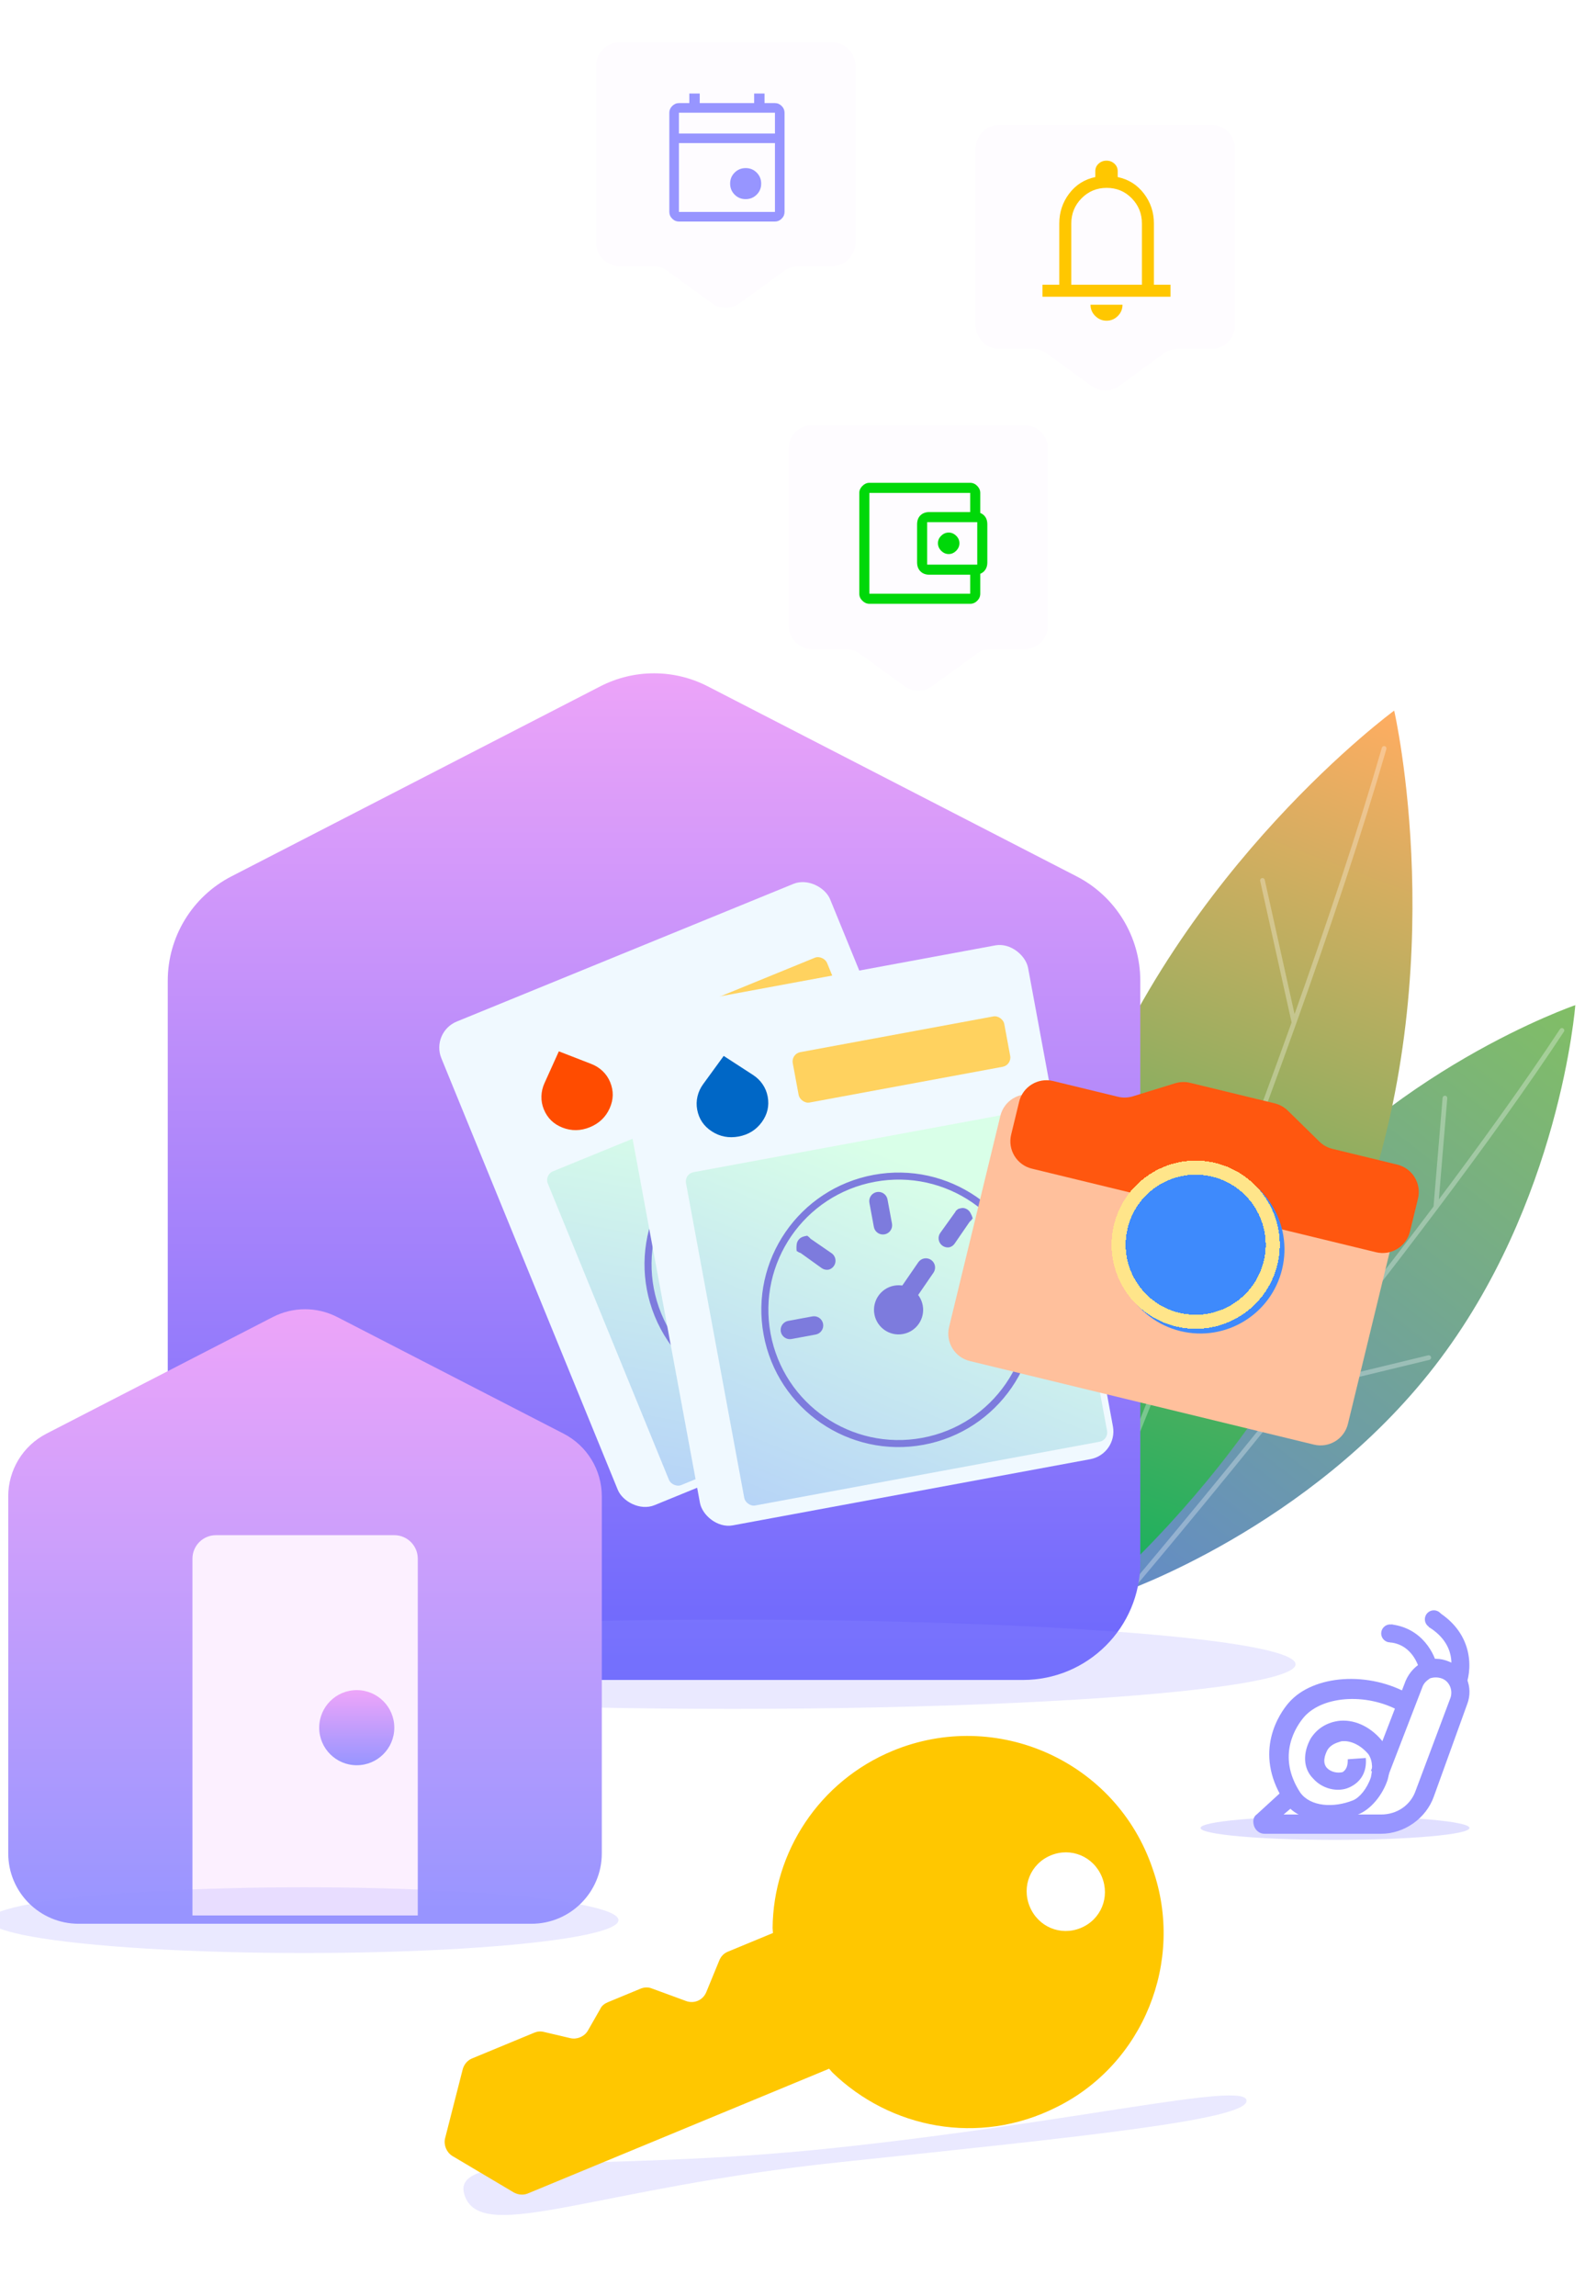 <svg width="340" height="489" viewBox="0 0 340 489" fill="none" xmlns="http://www.w3.org/2000/svg">
<g clip-path="url(#clip0_463_1203)">
<g filter="url(#filter0_f_463_1203)">
<ellipse cx="28.646" cy="2.535" rx="28.646" ry="2.535" transform="matrix(-1 0 0 1 313.048 386.83)" fill="#9795FF" fill-opacity="0.3"/>
</g>
<path d="M269.347 390.599H294.239C299.163 390.599 303.813 387.317 305.454 382.667L312.566 362.972C313.934 359.416 312.292 355.313 308.736 353.945C306.822 353.125 304.907 353.125 303.266 353.945C301.625 354.766 300.257 356.134 299.436 358.048L292.051 377.196L295.607 378.564L302.992 359.416C303.266 358.595 303.813 358.048 304.633 357.501C305.454 357.228 306.275 357.228 307.095 357.501C308.736 358.048 309.557 359.963 309.01 361.604L301.625 381.299C300.53 384.582 297.521 386.496 294.239 386.496H273.45L277.006 383.487L274.271 380.478L267.706 386.496C266.885 387.043 266.885 388.138 267.159 388.958C267.432 389.779 268.253 390.599 269.347 390.599Z" fill="#9795FF"/>
<path d="M282.75 387.86C284.938 387.86 287.127 387.313 289.315 386.492C292.05 385.398 294.512 382.389 295.606 379.107C296.427 376.098 296.153 373.089 294.512 370.9C292.324 368.165 289.041 366.25 285.485 366.524C282.75 366.797 280.562 368.165 279.194 370.353C277.553 373.362 277.553 376.645 279.741 378.833C281.656 381.021 284.938 381.842 287.4 380.748C289.862 379.654 291.23 377.465 290.956 374.456L287.127 374.73C287.127 376.098 286.853 376.918 286.033 377.465C284.938 377.739 283.571 377.465 282.75 376.645C281.656 375.551 282.203 373.909 282.75 372.815C283.571 371.448 284.938 371.174 285.759 370.9C287.947 370.627 290.136 371.995 291.503 373.636C292.597 375.277 292.324 377.192 292.05 378.56C291.23 381.021 289.589 382.936 288.221 383.483C284.118 385.124 279.194 384.851 277.006 381.842C271.809 373.909 276.185 367.618 277.826 365.703C281.929 361.053 291.777 360.506 298.889 364.883L300.53 361.053C291.777 355.856 279.741 356.677 274.544 362.694C272.629 364.883 266.885 373.089 273.45 383.483C275.365 386.766 279.194 387.86 282.75 387.86Z" fill="#9795FF"/>
<path d="M302.445 355.854L306.274 355.307C305.727 352.298 302.992 346.828 296.427 346.007L296.153 349.836C301.351 350.384 302.445 355.854 302.445 355.854Z" fill="#9795FF"/>
<path d="M312.017 359.681C313.659 356.125 314.206 348.192 306.273 343.268L304.358 346.551C311.47 350.927 308.735 357.492 308.461 358.039L312.017 359.681Z" fill="#9795FF"/>
<path d="M305.454 346.83C304.396 346.83 303.539 345.972 303.539 344.915C303.539 343.857 304.396 343 305.454 343C306.511 343 307.369 343.857 307.369 344.915C307.369 345.972 306.511 346.83 305.454 346.83Z" fill="#9795FF"/>
<path d="M296.153 349.836C295.096 349.836 294.238 348.979 294.238 347.922C294.238 346.864 295.096 346.007 296.153 346.007C297.211 346.007 298.068 346.864 298.068 347.922C298.068 348.979 297.211 349.836 296.153 349.836Z" fill="#9795FF"/>
<g filter="url(#filter1_i_463_1203)">
<path d="M269.744 263.399C243.024 297.956 239.827 340.247 239.827 340.247C239.827 340.247 279.952 326.509 306.672 291.951C333.392 257.394 336.589 215.103 336.589 215.103C336.589 215.103 296.464 228.841 269.744 263.399Z" fill="url(#paint0_linear_463_1203)"/>
</g>
<path d="M241.427 337.706C241.427 337.706 256.543 319.878 275.536 296.153M332.743 219.482C325.106 231.075 315.709 244.108 305.877 257.175M305.877 257.175L307.818 233.892M305.877 257.175C295.741 270.647 285.143 284.155 275.536 296.153M275.536 296.153L304.367 289.176" stroke="white" stroke-opacity="0.3" stroke-linecap="round"/>
<g filter="url(#filter2_i_463_1203)">
<path d="M232.308 239.983C212.065 294.348 224.702 349.234 224.702 349.234C224.702 349.234 270.159 315.978 290.401 261.614C310.643 207.249 298.006 152.363 298.006 152.363C298.006 152.363 252.55 185.618 232.308 239.983Z" fill="url(#paint1_linear_463_1203)"/>
</g>
<path d="M225.731 345.365C225.731 345.365 237.862 316.793 252.583 279.214M294.861 159.418C289.753 177.13 282.981 197.366 275.672 217.816M275.672 217.816L268.944 187.526M275.672 217.816C268.135 238.898 260.028 260.208 252.583 279.214M252.583 279.214L286.386 258.989" stroke="white" stroke-opacity="0.3" stroke-linecap="round"/>
<g filter="url(#filter3_ii_463_1203)">
<path d="M35.738 206.9C35.738 197.539 40.968 188.962 49.29 184.676L127.88 144.194C135.064 140.494 143.592 140.494 150.776 144.194L229.366 184.676C237.688 188.962 242.918 197.539 242.918 206.9V330.836C242.918 344.643 231.725 355.836 217.918 355.836H60.738C46.931 355.836 35.738 344.643 35.738 330.836V206.9Z" fill="url(#paint2_linear_463_1203)"/>
</g>
<g filter="url(#filter4_f_463_1203)">
<ellipse cx="156" cy="354.5" rx="120" ry="9.5" fill="#9795FF" fill-opacity="0.2"/>
</g>
<g filter="url(#filter5_ii_463_1203)">
<path d="M1.755 316.713C1.755 311.096 4.893 305.95 9.886 303.378L58.111 278.538C62.421 276.318 67.538 276.318 71.848 278.538L120.073 303.378C125.066 305.95 128.204 311.097 128.204 316.713V392.772C128.204 401.056 121.489 407.772 113.204 407.772H16.755C8.471 407.772 1.755 401.056 1.755 392.772V316.713Z" fill="url(#paint3_linear_463_1203)"/>
</g>
<path d="M41 332C41 329.239 43.239 327 46 327H84C86.761 327 89 329.239 89 332V408H41V332Z" fill="#FCF0FF"/>
<circle cx="76" cy="368" r="8" fill="url(#paint4_linear_463_1203)"/>
<g filter="url(#filter6_f_463_1203)">
<ellipse cx="64.755" cy="409" rx="67" ry="7" fill="#9795FF" fill-opacity="0.2"/>
</g>
<g filter="url(#filter7_di_463_1203)">
<rect x="97.755" y="220.861" width="89.473" height="111.296" rx="6" transform="rotate(-22.238 97.755 220.861)" fill="#F0F9FF"/>
</g>
<rect x="115.948" y="250.248" width="78.601" height="72.204" rx="2" transform="rotate(-22.238 115.948 250.248)" fill="url(#paint5_linear_463_1203)"/>
<path d="M125.659 240.1C123.7 240.901 121.767 240.933 119.858 240.196C117.949 239.459 116.614 238.158 115.851 236.293C115.485 235.398 115.315 234.468 115.342 233.503C115.369 232.539 115.586 231.609 115.993 230.713L119.052 223.94L125.98 226.63C126.898 226.984 127.705 227.496 128.4 228.165C129.094 228.834 129.625 229.616 129.991 230.512C130.753 232.377 130.712 234.241 129.866 236.104C129.02 237.967 127.618 239.299 125.659 240.1Z" fill="#FF4C00"/>
<rect x="133.009" y="220.59" width="45.828" height="10.911" rx="2" transform="rotate(-22.238 133.009 220.59)" fill="#FFD25F"/>
<path d="M150.327 278.051L145.481 280.032C145 280.229 144.459 280.226 143.979 280.025C143.499 279.823 143.119 279.439 142.922 278.957C142.725 278.476 142.727 277.935 142.928 277.455C143.13 276.975 143.514 276.595 143.996 276.398L148.841 274.417C149.323 274.22 149.863 274.222 150.343 274.424C150.823 274.625 151.204 275.009 151.401 275.491C151.598 275.973 151.595 276.513 151.394 276.993C151.192 277.473 150.809 277.854 150.327 278.051Z" fill="#7D7BDD"/>
<path d="M150.216 263.958C149.734 264.154 149.194 264.151 148.714 263.95L143.637 261.699C143.324 261.681 143.019 261.588 142.749 261.428C142.479 261.268 142.915 261.694 142.749 261.428C142.582 261.161 142.472 260.378 142.447 260.065C142.422 259.752 142.472 259.437 142.594 259.148C142.715 258.858 142.904 258.602 143.145 258.401C143.386 258.2 143.946 257.908 144.252 257.84C143.949 257.759 144.559 257.772 144.252 257.84C144.556 257.92 144.837 258.075 145.069 258.286L150.189 260.434C150.519 260.593 150.799 260.842 150.995 261.152C151.191 261.462 151.297 261.821 151.3 262.188C151.302 262.554 151.202 262.915 151.011 263.228C150.819 263.54 150.544 263.793 150.216 263.958Z" fill="#7D7BDD"/>
<path d="M160.351 254.167C159.869 254.364 159.329 254.362 158.849 254.16C158.369 253.959 157.988 253.575 157.791 253.093L155.81 248.248C155.613 247.766 155.616 247.225 155.817 246.745C156.019 246.265 156.402 245.885 156.884 245.688C157.366 245.491 157.907 245.493 158.387 245.695C158.867 245.896 159.247 246.28 159.444 246.762L161.425 251.607C161.622 252.089 161.62 252.629 161.418 253.11C161.217 253.59 160.833 253.97 160.351 254.167Z" fill="#7D7BDD"/>
<path d="M174.443 254.049C174.083 254.196 173.689 254.232 173.309 254.155C172.928 254.077 172.58 253.889 172.307 253.613C172.034 253.337 171.848 252.987 171.774 252.606C171.7 252.225 171.741 251.831 171.891 251.473L174.141 246.396C174.159 246.083 174.405 245.973 174.565 245.703C174.832 245.537 175.334 245.284 175.647 245.259C175.96 245.233 176.274 245.284 176.564 245.405C176.853 245.527 177.109 245.716 177.311 245.957C177.512 246.198 177.93 246.706 177.998 247.013C178.066 247.319 178.079 246.709 177.998 247.013C177.918 247.316 177.766 247.596 177.554 247.828L175.406 252.948C175.239 253.426 174.894 253.82 174.443 254.049Z" fill="#7D7BDD"/>
<path d="M189.085 262.205L184.24 264.186C183.758 264.383 183.218 264.38 182.738 264.179C182.258 263.977 181.877 263.593 181.68 263.112C181.483 262.63 181.486 262.089 181.687 261.609C181.889 261.129 182.273 260.749 182.754 260.552L187.6 258.571C188.082 258.374 188.622 258.376 189.102 258.578C189.582 258.779 189.963 259.163 190.16 259.645C190.357 260.127 190.354 260.667 190.153 261.147C189.951 261.627 189.567 262.008 189.085 262.205Z" fill="#7D7BDD"/>
<path d="M168.521 274.151C171.197 273.057 172.479 270 171.385 267.324C170.291 264.648 167.235 263.366 164.559 264.46C161.883 265.554 160.601 268.61 161.695 271.286C162.789 273.962 165.845 275.245 168.521 274.151Z" fill="#7D7BDD"/>
<path d="M167.113 270.706C166.754 270.852 166.359 270.889 165.979 270.812C165.599 270.734 165.25 270.545 164.977 270.27C164.704 269.994 164.519 269.644 164.445 269.263C164.371 268.882 164.411 268.488 164.561 268.13L168.614 258.471C168.827 258.009 169.211 257.648 169.686 257.464C170.16 257.28 170.687 257.287 171.156 257.484C171.625 257.68 171.999 258.052 172.2 258.519C172.401 258.986 172.412 259.513 172.232 259.989L168.179 269.648C167.978 270.128 167.595 270.509 167.113 270.706Z" fill="#7D7BDD"/>
<circle cx="166.542" cy="269.302" r="28.485" transform="rotate(-22.238 166.542 269.302)" stroke="#7D7BDD" stroke-width="1.5"/>
<g filter="url(#filter8_di_463_1203)">
<rect x="133.946" y="217.563" width="89.473" height="111.296" rx="6" transform="rotate(-10.486 133.946 217.563)" fill="#F0F9FF"/>
</g>
<rect x="145.775" y="250.04" width="78.601" height="72.204" rx="2" transform="rotate(-10.486 145.775 250.04)" fill="url(#paint6_linear_463_1203)"/>
<path d="M157.349 242.082C155.268 242.467 153.368 242.105 151.65 240.995C149.931 239.884 148.888 238.339 148.522 236.357C148.346 235.406 148.369 234.462 148.592 233.523C148.814 232.584 149.216 231.717 149.798 230.923L154.172 224.916L160.406 228.96C161.233 229.493 161.918 230.159 162.462 230.955C163.006 231.752 163.366 232.626 163.542 233.577C163.909 235.558 163.489 237.375 162.281 239.027C161.074 240.679 159.43 241.697 157.349 242.082Z" fill="#0067C6"/>
<rect x="168.517" y="224.478" width="45.828" height="10.911" rx="2" transform="rotate(-10.486 168.517 224.478)" fill="#FFD25F"/>
<path d="M173.77 284.261L168.623 285.214C168.111 285.308 167.583 285.196 167.154 284.901C166.725 284.606 166.431 284.153 166.336 283.641C166.241 283.129 166.354 282.6 166.648 282.171C166.943 281.742 167.397 281.448 167.909 281.353L173.056 280.401C173.568 280.306 174.096 280.418 174.525 280.713C174.954 281.008 175.249 281.462 175.343 281.974C175.438 282.485 175.326 283.014 175.031 283.443C174.736 283.872 174.282 284.166 173.77 284.261Z" fill="#7D7BDD"/>
<path d="M176.532 270.441C176.02 270.535 175.492 270.422 175.063 270.127L170.551 266.89C170.248 266.808 169.969 266.655 169.737 266.443C169.505 266.232 169.845 266.738 169.737 266.443C169.628 266.149 169.68 265.359 169.719 265.048C169.758 264.736 169.871 264.438 170.049 264.18C170.227 263.921 170.465 263.709 170.742 263.561C171.019 263.413 171.626 263.241 171.94 263.236C171.659 263.096 172.254 263.232 171.94 263.236C172.221 263.377 172.464 263.586 172.649 263.84L177.223 266.986C177.515 267.209 177.737 267.509 177.866 267.853C177.996 268.196 178.026 268.569 177.954 268.929C177.882 269.288 177.711 269.621 177.459 269.888C177.208 270.155 176.887 270.347 176.532 270.441Z" fill="#7D7BDD"/>
<path d="M188.449 262.92C187.937 263.014 187.408 262.902 186.979 262.607C186.551 262.312 186.256 261.859 186.162 261.347L185.209 256.2C185.114 255.688 185.227 255.159 185.522 254.73C185.817 254.301 186.27 254.007 186.782 253.912C187.294 253.817 187.822 253.93 188.251 254.225C188.68 254.52 188.974 254.973 189.069 255.485L190.022 260.632C190.117 261.144 190.004 261.673 189.709 262.102C189.414 262.531 188.961 262.825 188.449 262.92Z" fill="#7D7BDD"/>
<path d="M202.269 265.674C201.888 265.744 201.494 265.7 201.137 265.547C200.781 265.393 200.478 265.138 200.267 264.812C200.056 264.487 199.946 264.106 199.951 263.718C199.956 263.33 200.076 262.952 200.296 262.632L203.533 258.12C203.614 257.817 203.877 257.76 204.089 257.528C204.384 257.419 204.927 257.274 205.238 257.313C205.55 257.352 205.847 257.465 206.106 257.643C206.365 257.821 206.577 258.059 206.725 258.336C206.873 258.613 207.179 259.195 207.183 259.509C207.188 259.823 207.324 259.229 207.183 259.509C207.043 259.79 206.837 260.033 206.583 260.218L203.437 264.793C203.176 265.226 202.758 265.542 202.269 265.674Z" fill="#7D7BDD"/>
<path d="M214.946 276.641L209.799 277.594C209.287 277.688 208.759 277.576 208.33 277.281C207.901 276.986 207.606 276.533 207.512 276.021C207.417 275.509 207.529 274.98 207.824 274.551C208.119 274.122 208.573 273.828 209.084 273.733L214.232 272.781C214.744 272.686 215.272 272.798 215.701 273.093C216.13 273.388 216.424 273.842 216.519 274.353C216.614 274.865 216.501 275.394 216.206 275.823C215.911 276.252 215.458 276.546 214.946 276.641Z" fill="#7D7BDD"/>
<path d="M192.378 284.148C195.22 283.622 197.098 280.891 196.572 278.049C196.046 275.206 193.315 273.328 190.472 273.854C187.63 274.38 185.752 277.111 186.278 279.954C186.804 282.797 189.535 284.675 192.378 284.148Z" fill="#7D7BDD"/>
<path d="M191.702 280.489C191.32 280.56 190.927 280.515 190.57 280.362C190.214 280.208 189.911 279.953 189.7 279.627C189.488 279.302 189.378 278.921 189.384 278.533C189.389 278.145 189.509 277.767 189.728 277.448L195.663 268.816C195.966 268.408 196.416 268.132 196.917 268.049C197.419 267.965 197.934 268.079 198.353 268.367C198.772 268.656 199.063 269.095 199.164 269.594C199.266 270.092 199.169 270.61 198.896 271.039L192.961 279.671C192.666 280.1 192.214 280.394 191.702 280.489Z" fill="#7D7BDD"/>
<circle cx="191.427" cy="278.998" r="28.485" transform="rotate(-10.486 191.427 278.998)" stroke="#7D7BDD" stroke-width="1.5"/>
<g filter="url(#filter9_di_463_1203)">
<path d="M217.109 233.677C217.891 230.457 221.136 228.48 224.356 229.262L238.162 232.615C239.212 232.87 240.313 232.836 241.346 232.518L250.346 229.741C251.38 229.422 252.48 229.389 253.531 229.644L271.561 234.022C272.612 234.277 273.575 234.812 274.347 235.569L281.071 242.164C281.843 242.922 282.806 243.456 283.857 243.711L297.662 247.064C300.882 247.846 302.859 251.09 302.077 254.31L291.153 299.294C290.371 302.514 287.127 304.491 283.907 303.709L210.6 285.907C207.38 285.125 205.404 281.881 206.186 278.661L217.109 233.677Z" fill="#FFC09C"/>
</g>
<g filter="url(#filter10_i_463_1203)">
<path d="M217.109 233.677C217.891 230.457 221.136 228.48 224.356 229.262L238.162 232.615C239.212 232.87 240.313 232.836 241.346 232.518L250.346 229.741C251.38 229.422 252.48 229.389 253.531 229.644L271.561 234.022C272.612 234.277 273.575 234.812 274.347 235.569L281.071 242.164C281.843 242.922 282.806 243.456 283.857 243.711L297.662 247.064C300.882 247.846 302.859 251.09 302.077 254.31L300.376 261.314C299.594 264.534 296.35 266.511 293.13 265.729L219.823 247.927C216.603 247.145 214.627 243.901 215.409 240.681L217.109 233.677Z" fill="#FF570F"/>
</g>
<g filter="url(#filter11_di_463_1203)">
<circle cx="254.718" cy="265.127" r="17.913" transform="rotate(13.649 254.718 265.127)" fill="#3E8AFC"/>
</g>
<g filter="url(#filter12_d_463_1203)">
<circle cx="254.718" cy="265.127" r="16.413" transform="rotate(13.649 254.718 265.127)" stroke="#FFE58A" stroke-width="3" shape-rendering="crispEdges"/>
</g>
<g clip-path="url(#clip1_463_1203)">
<g filter="url(#filter13_f_463_1203)">
<path d="M265.556 447.398C265.991 451.525 230.34 455.128 178.797 460.567C127.255 466.007 103.323 477.804 99.155 468.081C94.647 457.565 125.752 463.003 177.294 457.564C228.837 452.124 265.12 443.271 265.556 447.398Z" fill="#9795FF" fill-opacity="0.2"/>
</g>
<g filter="url(#filter14_i_463_1203)">
<path d="M247.582 399.157C254.443 418.77 245.547 440.741 227.014 449.862C210.477 458.157 191.636 454.368 179.323 442.445L178.632 441.644L114.432 468.223C113.51 468.605 112.396 468.523 111.462 468.004L98.343 460.217C97.127 459.453 96.487 457.907 96.807 456.507L100.583 441.725C100.877 440.698 101.607 439.853 102.528 439.471L115.825 433.967C116.439 433.712 117.118 433.613 117.924 433.822L123.504 435.133C124.9 435.461 126.435 434.825 127.191 433.607L129.904 428.862C130.173 428.208 130.877 427.735 131.491 427.481L138.49 424.583C139.258 424.265 140.154 424.256 140.807 424.529L148.231 427.251C149.907 427.824 151.75 427.061 152.467 425.315L155.245 418.552C155.603 417.68 156.243 417.053 157.011 416.735L166.665 412.738L166.588 411.683C166.729 395.509 176.495 380.421 192.161 373.935C214.279 364.778 239.839 376.107 247.582 399.157ZM221.369 407.112C223.161 411.44 227.948 413.442 232.249 411.661C236.549 409.881 238.52 405.081 236.729 400.753C234.937 396.425 230.15 394.423 225.849 396.203C221.549 397.984 219.577 402.783 221.369 407.112Z" fill="#FFC700"/>
</g>
</g>
<g filter="url(#filter15_i_463_1203)">
<path d="M169.008 96.56C169.008 93.798 171.246 91.56 174.008 91.56H219.239C222 91.56 224.239 93.798 224.239 96.56V134.259C224.239 137.021 222 139.259 219.239 139.259H212.057C211 139.259 209.971 139.594 209.116 140.216L199.564 147.162C197.811 148.437 195.436 148.437 193.683 147.162L184.131 140.215C183.276 139.594 182.246 139.259 181.19 139.259H174.008C171.246 139.259 169.008 137.021 169.008 134.259V96.56Z" fill="#FEFCFF"/>
</g>
<g clip-path="url(#clip2_463_1203)">
<path d="M202.099 118.017C202.696 118.017 203.227 117.785 203.692 117.319C204.157 116.854 204.39 116.317 204.39 115.709C204.39 115.1 204.157 114.569 203.692 114.116C203.227 113.662 202.696 113.436 202.099 113.436C201.503 113.436 200.972 113.662 200.507 114.116C200.041 114.569 199.809 115.1 199.809 115.709C199.809 116.317 200.041 116.854 200.507 117.319C200.972 117.785 201.503 118.017 202.099 118.017ZM185.205 124.567V126.464V104.989V124.567ZM185.205 128.612C184.656 128.612 184.161 128.397 183.72 127.968C183.278 127.538 183.058 127.037 183.058 126.464V104.989C183.058 104.44 183.278 103.945 183.72 103.503C184.161 103.062 184.656 102.841 185.205 102.841H206.681C207.253 102.841 207.755 103.062 208.184 103.503C208.614 103.945 208.828 104.44 208.828 104.989V109.785H206.681V104.989H185.205V126.464H206.681V121.704H208.828V126.464C208.828 127.037 208.614 127.538 208.184 127.968C207.755 128.397 207.253 128.612 206.681 128.612H185.205ZM198.019 122.42C197.208 122.42 196.563 122.181 196.086 121.704C195.609 121.227 195.37 120.594 195.37 119.807V111.682C195.37 110.871 195.609 110.232 196.086 109.767C196.563 109.302 197.208 109.069 198.019 109.069H207.683C208.494 109.069 209.139 109.302 209.616 109.767C210.093 110.232 210.332 110.871 210.332 111.682V119.807C210.332 120.594 210.093 121.227 209.616 121.704C209.139 122.181 208.494 122.42 207.683 122.42H198.019ZM208.184 120.272V111.217H197.518V120.272H208.184Z" fill="#00D809"/>
</g>
<g filter="url(#filter16_i_463_1203)">
<path d="M208.86 32.609C208.86 29.848 211.099 27.61 213.86 27.61H259.091C261.853 27.61 264.091 29.848 264.091 32.609V70.309C264.091 73.07 261.853 75.309 259.091 75.309H251.91C250.853 75.309 249.823 75.644 248.969 76.265L239.417 83.212C237.664 84.487 235.288 84.487 233.535 83.212L223.983 76.265C223.128 75.644 222.099 75.309 221.042 75.309H213.86C211.099 75.309 208.86 73.07 208.86 70.309V32.609Z" fill="#FEFCFF"/>
</g>
<path d="M222.084 63.2V60.643H225.664V47.603C225.664 45.216 226.367 43.093 227.773 41.232C229.179 39.371 231.033 38.199 233.334 37.716V36.48C233.334 35.827 233.569 35.287 234.038 34.861C234.506 34.434 235.068 34.221 235.721 34.221C236.374 34.221 236.936 34.434 237.404 34.861C237.873 35.287 238.107 35.827 238.107 36.48V37.716C240.409 38.199 242.27 39.371 243.69 41.232C245.111 43.093 245.821 45.216 245.821 47.603V60.643H249.358V63.2H222.084ZM235.721 68.314C234.812 68.314 234.016 67.98 233.334 67.312C232.653 66.645 232.312 65.842 232.312 64.905H239.13C239.13 65.842 238.796 66.645 238.129 67.312C237.461 67.98 236.659 68.314 235.721 68.314ZM228.221 60.643H243.264V47.603C243.264 45.5 242.539 43.71 241.091 42.233C239.642 40.756 237.866 40.017 235.764 40.017C233.661 40.017 231.878 40.756 230.415 42.233C228.952 43.71 228.221 45.5 228.221 47.603V60.643Z" fill="#FFC700"/>
<g filter="url(#filter17_i_463_1203)">
<path d="M128 15C128 12.239 130.239 10 133 10H178.231C180.993 10 183.231 12.239 183.231 15V52.7C183.231 55.461 180.993 57.7 178.231 57.7H171.049C169.993 57.7 168.963 58.034 168.108 58.656L158.556 65.603C156.803 66.878 154.428 66.878 152.675 65.603L143.123 58.656C142.268 58.034 141.239 57.7 140.182 57.7H133C130.239 57.7 128 55.461 128 52.7V15Z" fill="#FEFCFF"/>
</g>
<path d="M158.844 42.419C157.916 42.419 157.134 42.099 156.498 41.458C155.861 40.818 155.543 40.033 155.543 39.106C155.543 38.178 155.863 37.396 156.504 36.76C157.144 36.123 157.929 35.805 158.856 35.805C159.784 35.805 160.566 36.125 161.202 36.766C161.839 37.406 162.157 38.19 162.157 39.118C162.157 40.046 161.837 40.828 161.196 41.464C160.556 42.101 159.771 42.419 158.844 42.419ZM144.633 47.192C144.088 47.192 143.611 46.987 143.202 46.578C142.792 46.169 142.588 45.692 142.588 45.146V24.009C142.588 23.463 142.792 22.986 143.202 22.577C143.611 22.168 144.088 21.963 144.633 21.963H146.849V19.918H149.065V21.963H160.657V19.918H162.873V21.963H165.089C165.634 21.963 166.112 22.168 166.521 22.577C166.93 22.986 167.134 23.463 167.134 24.009V45.146C167.134 45.692 166.93 46.169 166.521 46.578C166.112 46.987 165.634 47.192 165.089 47.192H144.633ZM144.633 45.146H165.089V30.486H144.633V45.146ZM144.633 28.441H165.089V24.009H144.633V28.441Z" fill="#9795FF"/>
</g>
<defs>
<filter id="filter0_f_463_1203" x="249.755" y="380.83" width="69.293" height="17.07" filterUnits="userSpaceOnUse" color-interpolation-filters="sRGB">
<feFlood flood-opacity="0" result="BackgroundImageFix"/>
<feBlend mode="normal" in="SourceGraphic" in2="BackgroundImageFix" result="shape"/>
<feGaussianBlur stdDeviation="3" result="effect1_foregroundBlur_463_1203"/>
</filter>
<filter id="filter1_i_463_1203" x="238.827" y="214.103" width="97.762" height="126.144" filterUnits="userSpaceOnUse" color-interpolation-filters="sRGB">
<feFlood flood-opacity="0" result="BackgroundImageFix"/>
<feBlend mode="normal" in="SourceGraphic" in2="BackgroundImageFix" result="shape"/>
<feColorMatrix in="SourceAlpha" type="matrix" values="0 0 0 0 0 0 0 0 0 0 0 0 0 0 0 0 0 0 127 0" result="hardAlpha"/>
<feOffset dx="-1" dy="-1"/>
<feGaussianBlur stdDeviation="2"/>
<feComposite in2="hardAlpha" operator="arithmetic" k2="-1" k3="1"/>
<feColorMatrix type="matrix" values="0 0 0 0 1 0 0 0 0 1 0 0 0 0 1 0 0 0 0.4 0"/>
<feBlend mode="normal" in2="shape" result="effect1_innerShadow_463_1203"/>
</filter>
<filter id="filter2_i_463_1203" x="219.806" y="151.363" width="82.097" height="197.872" filterUnits="userSpaceOnUse" color-interpolation-filters="sRGB">
<feFlood flood-opacity="0" result="BackgroundImageFix"/>
<feBlend mode="normal" in="SourceGraphic" in2="BackgroundImageFix" result="shape"/>
<feColorMatrix in="SourceAlpha" type="matrix" values="0 0 0 0 0 0 0 0 0 0 0 0 0 0 0 0 0 0 127 0" result="hardAlpha"/>
<feOffset dx="-1" dy="-1"/>
<feGaussianBlur stdDeviation="2"/>
<feComposite in2="hardAlpha" operator="arithmetic" k2="-1" k3="1"/>
<feColorMatrix type="matrix" values="0 0 0 0 1 0 0 0 0 1 0 0 0 0 1 0 0 0 0.4 0"/>
<feBlend mode="normal" in2="shape" result="effect1_innerShadow_463_1203"/>
</filter>
<filter id="filter3_ii_463_1203" x="35.738" y="141.419" width="207.18" height="216.417" filterUnits="userSpaceOnUse" color-interpolation-filters="sRGB">
<feFlood flood-opacity="0" result="BackgroundImageFix"/>
<feBlend mode="normal" in="SourceGraphic" in2="BackgroundImageFix" result="shape"/>
<feColorMatrix in="SourceAlpha" type="matrix" values="0 0 0 0 0 0 0 0 0 0 0 0 0 0 0 0 0 0 127 0" result="hardAlpha"/>
<feOffset dy="2"/>
<feGaussianBlur stdDeviation="2"/>
<feComposite in2="hardAlpha" operator="arithmetic" k2="-1" k3="1"/>
<feColorMatrix type="matrix" values="0 0 0 0 1 0 0 0 0 1 0 0 0 0 1 0 0 0 0.25 0"/>
<feBlend mode="normal" in2="shape" result="effect1_innerShadow_463_1203"/>
<feColorMatrix in="SourceAlpha" type="matrix" values="0 0 0 0 0 0 0 0 0 0 0 0 0 0 0 0 0 0 127 0" result="hardAlpha"/>
<feOffset/>
<feGaussianBlur stdDeviation="2"/>
<feComposite in2="hardAlpha" operator="arithmetic" k2="-1" k3="1"/>
<feColorMatrix type="matrix" values="0 0 0 0 1 0 0 0 0 1 0 0 0 0 1 0 0 0 0.25 0"/>
<feBlend mode="normal" in2="effect1_innerShadow_463_1203" result="effect2_innerShadow_463_1203"/>
</filter>
<filter id="filter4_f_463_1203" x="26" y="335" width="260" height="39" filterUnits="userSpaceOnUse" color-interpolation-filters="sRGB">
<feFlood flood-opacity="0" result="BackgroundImageFix"/>
<feBlend mode="normal" in="SourceGraphic" in2="BackgroundImageFix" result="shape"/>
<feGaussianBlur stdDeviation="5" result="effect1_foregroundBlur_463_1203"/>
</filter>
<filter id="filter5_ii_463_1203" x="1.755" y="276.873" width="126.449" height="132.899" filterUnits="userSpaceOnUse" color-interpolation-filters="sRGB">
<feFlood flood-opacity="0" result="BackgroundImageFix"/>
<feBlend mode="normal" in="SourceGraphic" in2="BackgroundImageFix" result="shape"/>
<feColorMatrix in="SourceAlpha" type="matrix" values="0 0 0 0 0 0 0 0 0 0 0 0 0 0 0 0 0 0 127 0" result="hardAlpha"/>
<feOffset dy="2"/>
<feGaussianBlur stdDeviation="2"/>
<feComposite in2="hardAlpha" operator="arithmetic" k2="-1" k3="1"/>
<feColorMatrix type="matrix" values="0 0 0 0 1 0 0 0 0 1 0 0 0 0 1 0 0 0 0.25 0"/>
<feBlend mode="normal" in2="shape" result="effect1_innerShadow_463_1203"/>
<feColorMatrix in="SourceAlpha" type="matrix" values="0 0 0 0 0 0 0 0 0 0 0 0 0 0 0 0 0 0 127 0" result="hardAlpha"/>
<feOffset/>
<feGaussianBlur stdDeviation="2"/>
<feComposite in2="hardAlpha" operator="arithmetic" k2="-1" k3="1"/>
<feColorMatrix type="matrix" values="0 0 0 0 1 0 0 0 0 1 0 0 0 0 1 0 0 0 0.25 0"/>
<feBlend mode="normal" in2="effect1_innerShadow_463_1203" result="effect2_innerShadow_463_1203"/>
</filter>
<filter id="filter6_f_463_1203" x="-12.245" y="392" width="154" height="34" filterUnits="userSpaceOnUse" color-interpolation-filters="sRGB">
<feFlood flood-opacity="0" result="BackgroundImageFix"/>
<feBlend mode="normal" in="SourceGraphic" in2="BackgroundImageFix" result="shape"/>
<feGaussianBlur stdDeviation="5" result="effect1_foregroundBlur_463_1203"/>
</filter>
<filter id="filter7_di_463_1203" x="89.578" y="183.823" width="131.292" height="141.233" filterUnits="userSpaceOnUse" color-interpolation-filters="sRGB">
<feFlood flood-opacity="0" result="BackgroundImageFix"/>
<feColorMatrix in="SourceAlpha" type="matrix" values="0 0 0 0 0 0 0 0 0 0 0 0 0 0 0 0 0 0 127 0" result="hardAlpha"/>
<feOffset dx="-6" dy="-1"/>
<feGaussianBlur stdDeviation="2"/>
<feComposite in2="hardAlpha" operator="out"/>
<feColorMatrix type="matrix" values="0 0 0 0 0.165 0 0 0 0 0.049 0 0 0 0 0.312 0 0 0 0.15 0"/>
<feBlend mode="normal" in2="BackgroundImageFix" result="effect1_dropShadow_463_1203"/>
<feBlend mode="normal" in="SourceGraphic" in2="effect1_dropShadow_463_1203" result="shape"/>
<feColorMatrix in="SourceAlpha" type="matrix" values="0 0 0 0 0 0 0 0 0 0 0 0 0 0 0 0 0 0 127 0" result="hardAlpha"/>
<feOffset/>
<feGaussianBlur stdDeviation="2"/>
<feComposite in2="hardAlpha" operator="arithmetic" k2="-1" k3="1"/>
<feColorMatrix type="matrix" values="0 0 0 0 1 0 0 0 0 1 0 0 0 0 1 0 0 0 0.25 0"/>
<feBlend mode="normal" in2="shape" result="effect2_innerShadow_463_1203"/>
</filter>
<filter id="filter8_di_463_1203" x="126.938" y="197.27" width="114.253" height="131.74" filterUnits="userSpaceOnUse" color-interpolation-filters="sRGB">
<feFlood flood-opacity="0" result="BackgroundImageFix"/>
<feColorMatrix in="SourceAlpha" type="matrix" values="0 0 0 0 0 0 0 0 0 0 0 0 0 0 0 0 0 0 127 0" result="hardAlpha"/>
<feOffset dx="-4" dy="-1"/>
<feGaussianBlur stdDeviation="2"/>
<feComposite in2="hardAlpha" operator="out"/>
<feColorMatrix type="matrix" values="0 0 0 0 0.165 0 0 0 0 0.049 0 0 0 0 0.312 0 0 0 0.15 0"/>
<feBlend mode="normal" in2="BackgroundImageFix" result="effect1_dropShadow_463_1203"/>
<feBlend mode="normal" in="SourceGraphic" in2="effect1_dropShadow_463_1203" result="shape"/>
<feColorMatrix in="SourceAlpha" type="matrix" values="0 0 0 0 0 0 0 0 0 0 0 0 0 0 0 0 0 0 127 0" result="hardAlpha"/>
<feOffset/>
<feGaussianBlur stdDeviation="2"/>
<feComposite in2="hardAlpha" operator="arithmetic" k2="-1" k3="1"/>
<feColorMatrix type="matrix" values="0 0 0 0 1 0 0 0 0 1 0 0 0 0 1 0 0 0 0.25 0"/>
<feBlend mode="normal" in2="shape" result="effect2_innerShadow_463_1203"/>
</filter>
<filter id="filter9_di_463_1203" x="198.015" y="229.091" width="104.233" height="82.788" filterUnits="userSpaceOnUse" color-interpolation-filters="sRGB">
<feFlood flood-opacity="0" result="BackgroundImageFix"/>
<feColorMatrix in="SourceAlpha" type="matrix" values="0 0 0 0 0 0 0 0 0 0 0 0 0 0 0 0 0 0 127 0" result="hardAlpha"/>
<feOffset dx="-4" dy="4"/>
<feGaussianBlur stdDeviation="2"/>
<feComposite in2="hardAlpha" operator="out"/>
<feColorMatrix type="matrix" values="0 0 0 0 0 0 0 0 0 0 0 0 0 0 0 0 0 0 0.15 0"/>
<feBlend mode="normal" in2="BackgroundImageFix" result="effect1_dropShadow_463_1203"/>
<feBlend mode="normal" in="SourceGraphic" in2="effect1_dropShadow_463_1203" result="shape"/>
<feColorMatrix in="SourceAlpha" type="matrix" values="0 0 0 0 0 0 0 0 0 0 0 0 0 0 0 0 0 0 127 0" result="hardAlpha"/>
<feOffset/>
<feGaussianBlur stdDeviation="1.5"/>
<feComposite in2="hardAlpha" operator="arithmetic" k2="-1" k3="1"/>
<feColorMatrix type="matrix" values="0 0 0 0 0 0 0 0 0 0.542 0 0 0 0 0.377 0 0 0 0.25 0"/>
<feBlend mode="normal" in2="shape" result="effect2_innerShadow_463_1203"/>
</filter>
<filter id="filter10_i_463_1203" x="215.238" y="229.091" width="87.01" height="37.808" filterUnits="userSpaceOnUse" color-interpolation-filters="sRGB">
<feFlood flood-opacity="0" result="BackgroundImageFix"/>
<feBlend mode="normal" in="SourceGraphic" in2="BackgroundImageFix" result="shape"/>
<feColorMatrix in="SourceAlpha" type="matrix" values="0 0 0 0 0 0 0 0 0 0 0 0 0 0 0 0 0 0 127 0" result="hardAlpha"/>
<feOffset dy="1"/>
<feGaussianBlur stdDeviation="1"/>
<feComposite in2="hardAlpha" operator="arithmetic" k2="-1" k3="1"/>
<feColorMatrix type="matrix" values="0 0 0 0 0.006 0 0 0 0 0 0 0 0 0 0.288 0 0 0 0.25 0"/>
<feBlend mode="normal" in2="shape" result="effect1_innerShadow_463_1203"/>
</filter>
<filter id="filter11_di_463_1203" x="226.801" y="237.209" width="55.835" height="55.835" filterUnits="userSpaceOnUse" color-interpolation-filters="sRGB">
<feFlood flood-opacity="0" result="BackgroundImageFix"/>
<feColorMatrix in="SourceAlpha" type="matrix" values="0 0 0 0 0 0 0 0 0 0 0 0 0 0 0 0 0 0 127 0" result="hardAlpha"/>
<feOffset/>
<feGaussianBlur stdDeviation="5"/>
<feComposite in2="hardAlpha" operator="out"/>
<feColorMatrix type="matrix" values="0 0 0 0 0.279 0 0 0 0 0.168 0 0 0 0 0 0 0 0 0.15 0"/>
<feBlend mode="normal" in2="BackgroundImageFix" result="effect1_dropShadow_463_1203"/>
<feBlend mode="normal" in="SourceGraphic" in2="effect1_dropShadow_463_1203" result="shape"/>
<feColorMatrix in="SourceAlpha" type="matrix" values="0 0 0 0 0 0 0 0 0 0 0 0 0 0 0 0 0 0 127 0" result="hardAlpha"/>
<feOffset dx="1" dy="1"/>
<feGaussianBlur stdDeviation="1"/>
<feComposite in2="hardAlpha" operator="arithmetic" k2="-1" k3="1"/>
<feColorMatrix type="matrix" values="0 0 0 0 0 0 0 0 0 0.485 0 0 0 0 0.592 0 0 0 0.25 0"/>
<feBlend mode="normal" in2="shape" result="effect2_innerShadow_463_1203"/>
</filter>
<filter id="filter12_d_463_1203" x="234.801" y="245.209" width="39.835" height="39.835" filterUnits="userSpaceOnUse" color-interpolation-filters="sRGB">
<feFlood flood-opacity="0" result="BackgroundImageFix"/>
<feColorMatrix in="SourceAlpha" type="matrix" values="0 0 0 0 0 0 0 0 0 0 0 0 0 0 0 0 0 0 127 0" result="hardAlpha"/>
<feOffset/>
<feGaussianBlur stdDeviation="1"/>
<feComposite in2="hardAlpha" operator="out"/>
<feColorMatrix type="matrix" values="0 0 0 0 0.279 0 0 0 0 0.168 0 0 0 0 0 0 0 0 0.3 0"/>
<feBlend mode="normal" in2="BackgroundImageFix" result="effect1_dropShadow_463_1203"/>
<feBlend mode="normal" in="SourceGraphic" in2="effect1_dropShadow_463_1203" result="shape"/>
</filter>
<filter id="filter13_f_463_1203" x="89.623" y="437.236" width="185.037" height="43.664" filterUnits="userSpaceOnUse" color-interpolation-filters="sRGB">
<feFlood flood-opacity="0" result="BackgroundImageFix"/>
<feBlend mode="normal" in="SourceGraphic" in2="BackgroundImageFix" result="shape"/>
<feGaussianBlur stdDeviation="4.55" result="effect1_foregroundBlur_463_1203"/>
</filter>
<filter id="filter14_i_463_1203" x="94.726" y="369.76" width="155.165" height="98.701" filterUnits="userSpaceOnUse" color-interpolation-filters="sRGB">
<feFlood flood-opacity="0" result="BackgroundImageFix"/>
<feBlend mode="normal" in="SourceGraphic" in2="BackgroundImageFix" result="shape"/>
<feColorMatrix in="SourceAlpha" type="matrix" values="0 0 0 0 0 0 0 0 0 0 0 0 0 0 0 0 0 0 127 0" result="hardAlpha"/>
<feOffset dx="-2" dy="-1"/>
<feGaussianBlur stdDeviation="1"/>
<feComposite in2="hardAlpha" operator="arithmetic" k2="-1" k3="1"/>
<feColorMatrix type="matrix" values="0 0 0 0 1 0 0 0 0 1 0 0 0 0 1 0 0 0 0.5 0"/>
<feBlend mode="normal" in2="shape" result="effect1_innerShadow_463_1203"/>
</filter>
<filter id="filter15_i_463_1203" x="168.008" y="90.56" width="56.231" height="57.559" filterUnits="userSpaceOnUse" color-interpolation-filters="sRGB">
<feFlood flood-opacity="0" result="BackgroundImageFix"/>
<feBlend mode="normal" in="SourceGraphic" in2="BackgroundImageFix" result="shape"/>
<feColorMatrix in="SourceAlpha" type="matrix" values="0 0 0 0 0 0 0 0 0 0 0 0 0 0 0 0 0 0 127 0" result="hardAlpha"/>
<feOffset dx="-1" dy="-1"/>
<feGaussianBlur stdDeviation="1"/>
<feComposite in2="hardAlpha" operator="arithmetic" k2="-1" k3="1"/>
<feColorMatrix type="matrix" values="0 0 0 0 0.933 0 0 0 0 0.742 0 0 0 0 1 0 0 0 0.25 0"/>
<feBlend mode="normal" in2="shape" result="effect1_innerShadow_463_1203"/>
</filter>
<filter id="filter16_i_463_1203" x="207.86" y="26.61" width="56.231" height="57.559" filterUnits="userSpaceOnUse" color-interpolation-filters="sRGB">
<feFlood flood-opacity="0" result="BackgroundImageFix"/>
<feBlend mode="normal" in="SourceGraphic" in2="BackgroundImageFix" result="shape"/>
<feColorMatrix in="SourceAlpha" type="matrix" values="0 0 0 0 0 0 0 0 0 0 0 0 0 0 0 0 0 0 127 0" result="hardAlpha"/>
<feOffset dx="-1" dy="-1"/>
<feGaussianBlur stdDeviation="1"/>
<feComposite in2="hardAlpha" operator="arithmetic" k2="-1" k3="1"/>
<feColorMatrix type="matrix" values="0 0 0 0 0.933 0 0 0 0 0.742 0 0 0 0 1 0 0 0 0.25 0"/>
<feBlend mode="normal" in2="shape" result="effect1_innerShadow_463_1203"/>
</filter>
<filter id="filter17_i_463_1203" x="127" y="9" width="56.231" height="57.559" filterUnits="userSpaceOnUse" color-interpolation-filters="sRGB">
<feFlood flood-opacity="0" result="BackgroundImageFix"/>
<feBlend mode="normal" in="SourceGraphic" in2="BackgroundImageFix" result="shape"/>
<feColorMatrix in="SourceAlpha" type="matrix" values="0 0 0 0 0 0 0 0 0 0 0 0 0 0 0 0 0 0 127 0" result="hardAlpha"/>
<feOffset dx="-1" dy="-1"/>
<feGaussianBlur stdDeviation="1"/>
<feComposite in2="hardAlpha" operator="arithmetic" k2="-1" k3="1"/>
<feColorMatrix type="matrix" values="0 0 0 0 0.933 0 0 0 0 0.742 0 0 0 0 1 0 0 0 0.25 0"/>
<feBlend mode="normal" in2="shape" result="effect1_innerShadow_463_1203"/>
</filter>
<linearGradient id="paint0_linear_463_1203" x1="336.589" y1="215.103" x2="239.827" y2="340.247" gradientUnits="userSpaceOnUse">
<stop stop-color="#81BE65"/>
<stop offset="1" stop-color="#638BC7"/>
</linearGradient>
<linearGradient id="paint1_linear_463_1203" x1="298.006" y1="152.363" x2="224.702" y2="349.234" gradientUnits="userSpaceOnUse">
<stop stop-color="#FFAD61"/>
<stop offset="1" stop-color="#04B05E"/>
</linearGradient>
<linearGradient id="paint2_linear_463_1203" x1="139.328" y1="138.298" x2="139.328" y2="355.836" gradientUnits="userSpaceOnUse">
<stop stop-color="#EEA5F9"/>
<stop offset="1" stop-color="#6A67FC"/>
</linearGradient>
<linearGradient id="paint3_linear_463_1203" x1="64.98" y1="275" x2="64.98" y2="407.772" gradientUnits="userSpaceOnUse">
<stop stop-color="#EEA5F9"/>
<stop offset="1" stop-color="#9795FF"/>
</linearGradient>
<linearGradient id="paint4_linear_463_1203" x1="76" y1="360" x2="76" y2="376" gradientUnits="userSpaceOnUse">
<stop stop-color="#EEA5F9"/>
<stop offset="1" stop-color="#9795FF"/>
</linearGradient>
<linearGradient id="paint5_linear_463_1203" x1="174.265" y1="263.486" x2="107.058" y2="367.826" gradientUnits="userSpaceOnUse">
<stop stop-color="#D9FFE8"/>
<stop offset="1" stop-color="#A4BDFF"/>
</linearGradient>
<linearGradient id="paint6_linear_463_1203" x1="204.092" y1="263.277" x2="136.885" y2="367.618" gradientUnits="userSpaceOnUse">
<stop stop-color="#D9FFE8"/>
<stop offset="1" stop-color="#A4BDFF"/>
</linearGradient>
<clipPath id="clip0_463_1203">
<rect width="340" height="489" fill="white"/>
</clipPath>
<clipPath id="clip1_463_1203">
<rect width="185" height="114" fill="white" transform="translate(91 364)"/>
</clipPath>
<clipPath id="clip2_463_1203">
<rect width="27.274" height="27.274" fill="white" transform="translate(183.058 101.477)"/>
</clipPath>
</defs>
</svg>
